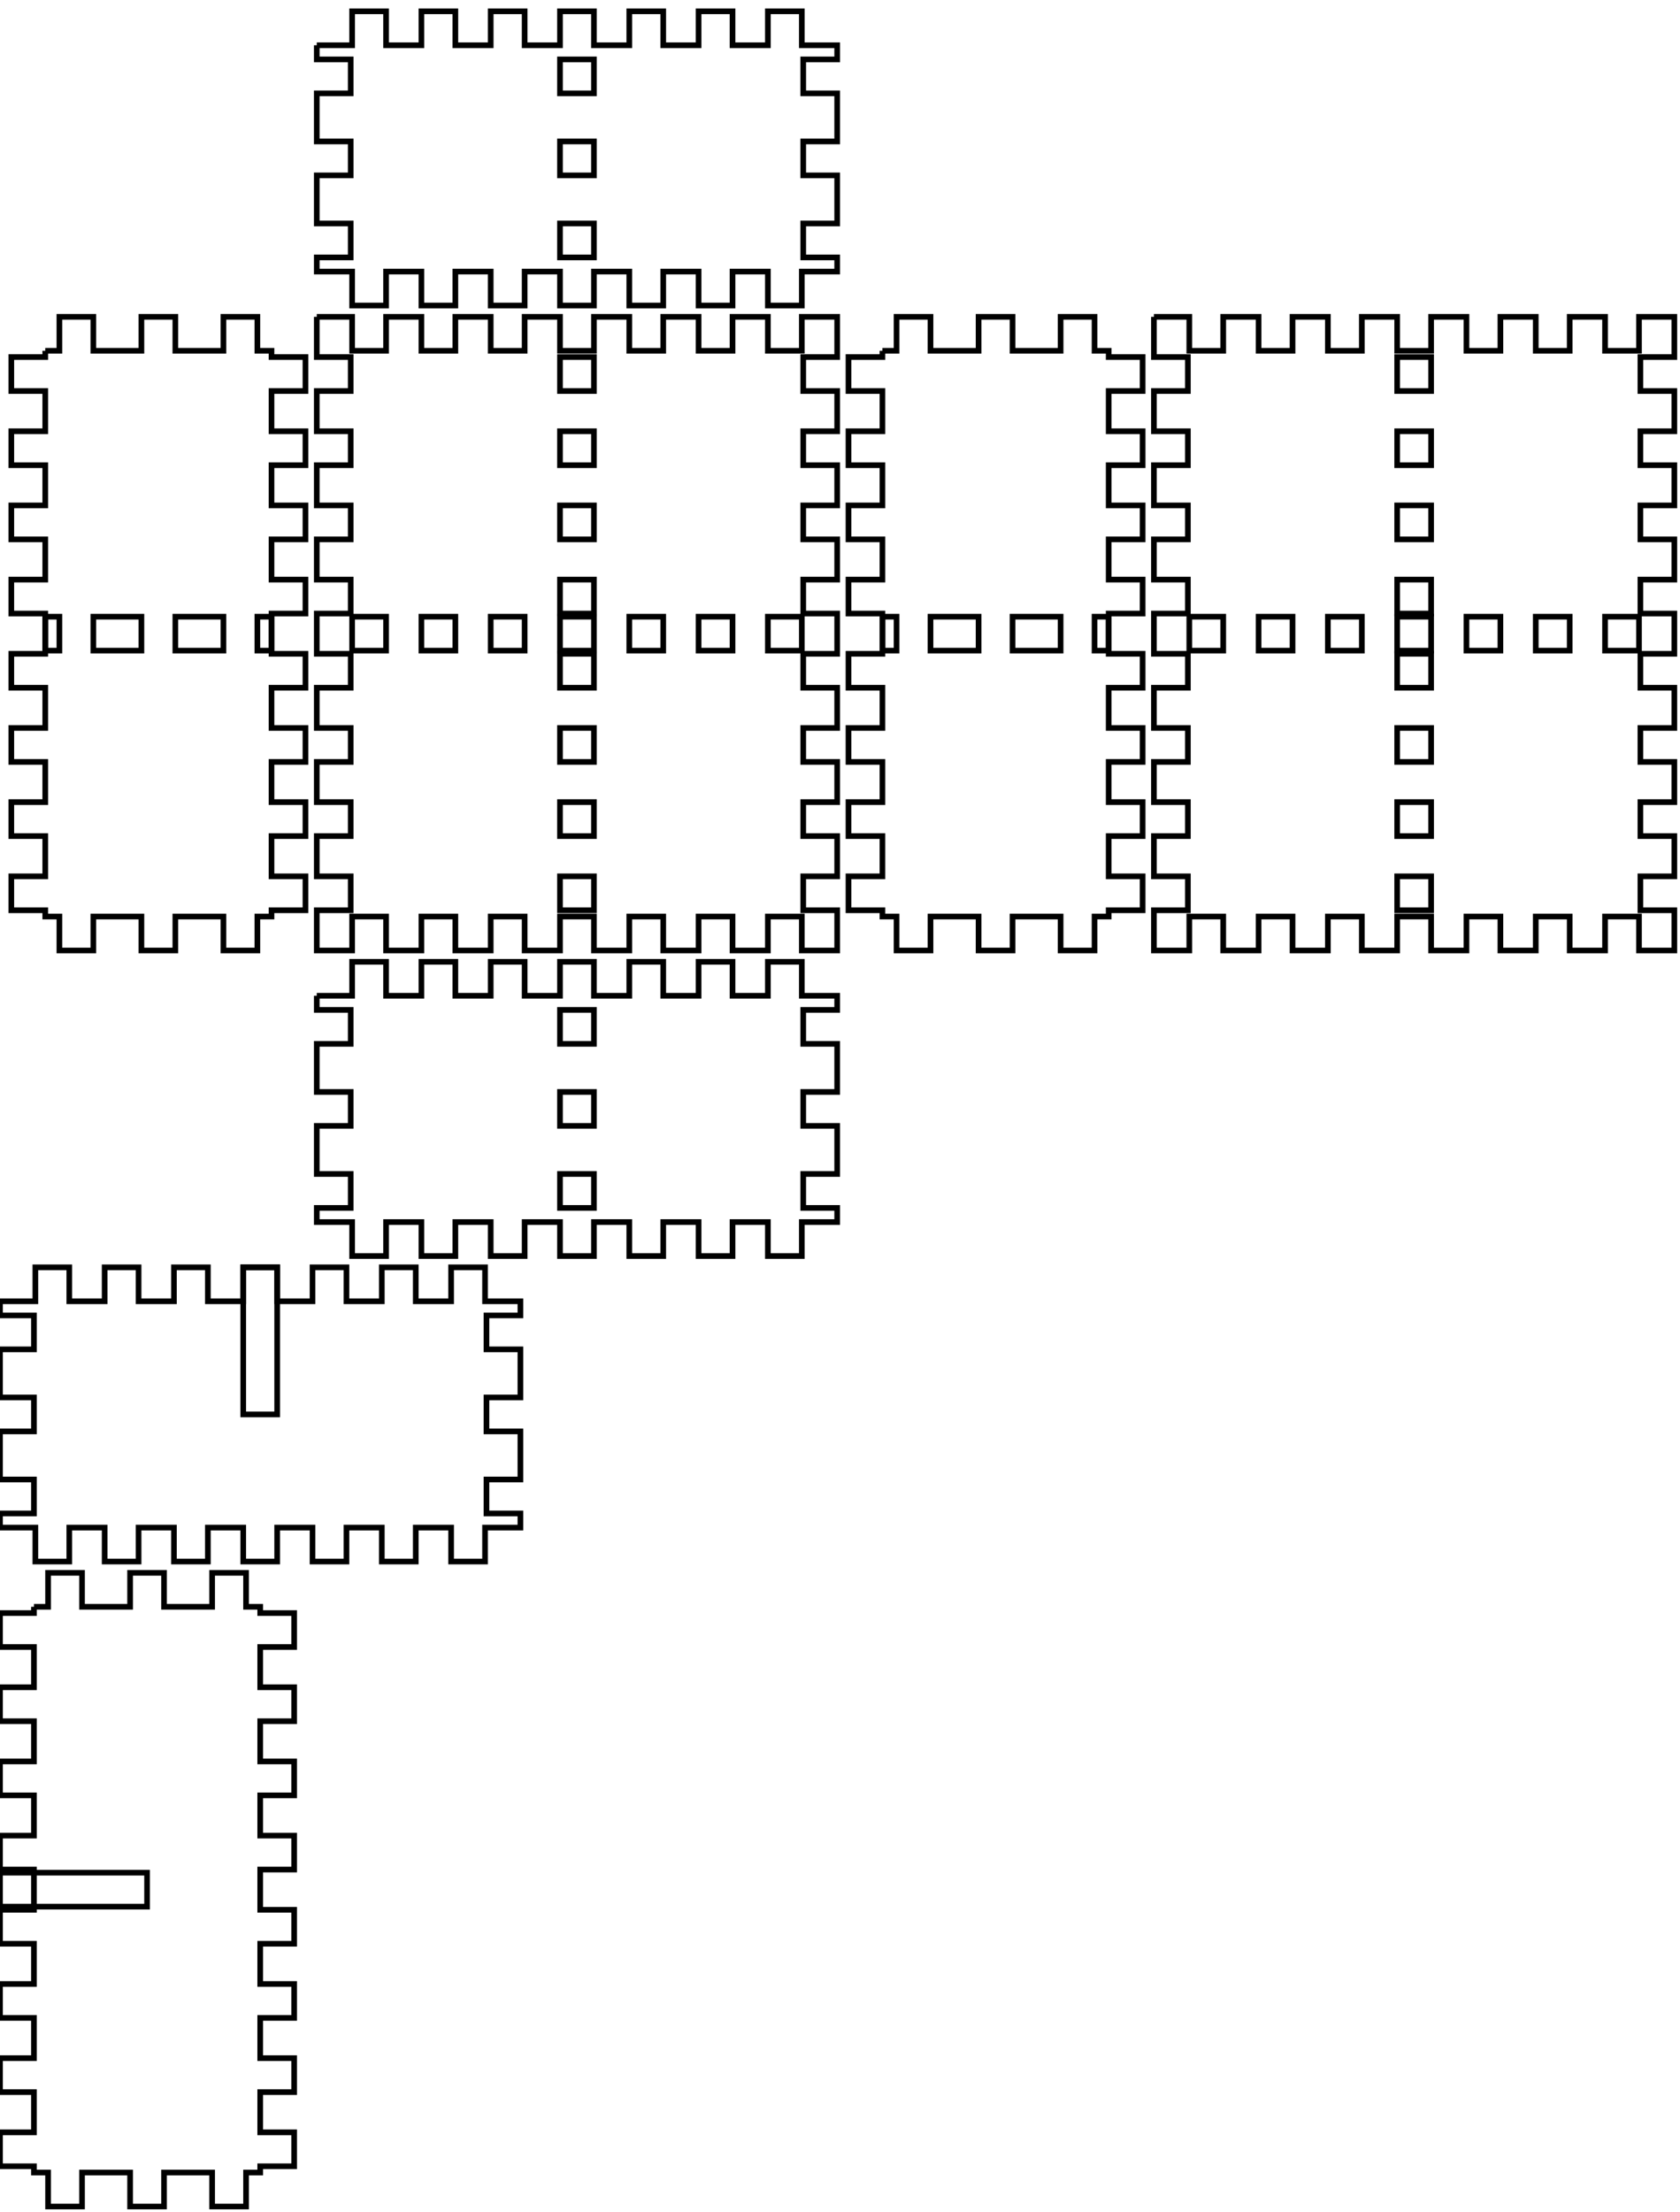 <!-- Created with Inkscape (http://www.inkscape.org/) -->
<svg xmlns:inkscape="http://www.inkscape.org/namespaces/inkscape" xmlns:sodipodi="http://sodipodi.sourceforge.net/DTD/sodipodi-0.dtd" xmlns="http://www.w3.org/2000/svg" xmlns:svg="http://www.w3.org/2000/svg" width="297mm" height="391mm" viewBox="0 0 297 391" version="1.1" id="svg5" inkscape:version="1.1.2 (0a00cf5339, 2022-02-04)" sodipodi:docname="blank.svg">
  <sodipodi:namedview id="namedview7" pagecolor="#ffffff" bordercolor="#666666" borderopacity="1.0" inkscape:pageshadow="2" inkscape:pageopacity="0.0" inkscape:pagecheckerboard="0" inkscape:document-units="mm" showgrid="false" inkscape:zoom="0.64052329" inkscape:cx="397.33138" inkscape:cy="561.25984" inkscape:window-width="2086" inkscape:window-height="1376" inkscape:window-x="0" inkscape:window-y="0" inkscape:window-maximized="1" inkscape:current-layer="layer1"/>
  <defs id="defs2"/>
  <g inkscape:label="Layer 1" inkscape:groupmode="layer" id="layer1">
    <g id="piece_001">
      <path id="hole_001" style="fill:none;stroke:#000000;stroke-width:1" d="M 99 178.5 L 99 184.5 L 105 184.5 L 105 178.5 L 99 178.5 Z"/>
      <path id="hole_002" style="fill:none;stroke:#000000;stroke-width:1" d="M 99 193 L 99 199 L 105 199 L 105 193 L 99 193 Z"/>
      <path id="hole_003" style="fill:none;stroke:#000000;stroke-width:1" d="M 99 207.5 L 99 213.5 L 105 213.5 L 105 207.5 L 99 207.5 Z"/>
      <path id="side_004" style="fill:none;stroke:#000000;stroke-width:1" d="M 56 176 L 62.25 176 L 62.25 170 L 68.25 170 L 68.25 176 L 74.5 176 L 74.5 170 L 80.5 170 L 80.5 176 L 86.75 176 L 86.75 170 L 92.75 170 L 92.75 176 L 99 176 L 99 170 L 105 170 L 105 176 L 111.25 176 L 111.25 170 L 117.25 170 L 117.25 176 L 123.5 176 L 123.5 170 L 129.5 170 L 129.5 176 L 135.75 176 L 135.75 170 L 141.75 170 L 141.75 176 L 148 176 L 148 178.5 L 142 178.5 L 142 184.5 L 148 184.5 L 148 193 L 142 193 L 142 199 L 148 199 L 148 207.5 L 142 207.5 L 142 213.5 L 148 213.5 L 148 216 L 141.75 216 L 141.75 222 L 135.75 222 L 135.75 216 L 129.5 216 L 129.5 222 L 123.5 222 L 123.5 216 L 117.25 216 L 117.25 222 L 111.25 222 L 111.25 216 L 105 216 L 105 222 L 99 222 L 99 216 L 92.75 216 L 92.75 222 L 86.75 222 L 86.75 216 L 80.5 216 L 80.5 222 L 74.5 222 L 74.5 216 L 68.25 216 L 68.25 222 L 62.25 222 L 62.25 216 L 56 216 L 56 213.5 L 62 213.5 L 62 207.5 L 56 207.5 L 56 199 L 62 199 L 62 193 L 56 193 L 56 184.5 L 62 184.5 L 62 178.5 L 56 178.5 L 56 176"/>
    </g>
    <g id="xdivider_001">
      <path id="slot_001" style="fill:none;stroke:#000000;stroke-width:1" d="M 43 224 L 43 250 L 49 250 L 49 224 L 43 224 Z"/>
      <path id="side_008" style="fill:none;stroke:#000000;stroke-width:1" d="M 0 230 L 6.25 230 L 6.25 224 L 12.25 224 L 12.25 230 L 18.5 230 L 18.5 224 L 24.5 224 L 24.5 230 L 30.75 230 L 30.75 224 L 36.75 224 L 36.75 230 L 43 230 L 43 224 L 49 224 L 49 230 L 55.25 230 L 55.25 224 L 61.25 224 L 61.25 230 L 67.5 230 L 67.5 224 L 73.5 224 L 73.5 230 L 79.75 230 L 79.75 224 L 85.75 224 L 85.75 230 L 92 230 L 92 232.5 L 86 232.5 L 86 238.5 L 92 238.5 L 92 247 L 86 247 L 86 253 L 92 253 L 92 261.5 L 86 261.5 L 86 267.5 L 92 267.5 L 92 270 L 85.75 270 L 85.75 276 L 79.75 276 L 79.75 270 L 73.5 270 L 73.5 276 L 67.5 276 L 67.5 270 L 61.25 270 L 61.25 276 L 55.25 276 L 55.25 270 L 49 270 L 49 276 L 43 276 L 43 270 L 36.75 270 L 36.75 276 L 30.75 276 L 30.75 270 L 24.5 270 L 24.5 276 L 18.5 276 L 18.5 270 L 12.25 270 L 12.25 276 L 6.25 276 L 6.25 270 L 0 270 L 0 267.5 L 6 267.5 L 6 261.5 L 0 261.5 L 0 253 L 6 253 L 6 247 L 0 247 L 0 238.5 L 6 238.5 L 6 232.5 L 0 232.5 L 0 230"/>
    </g>
    <g id="piece_002">
      <path id="hole_004" style="fill:none;stroke:#000000;stroke-width:1" d="M 8 115 L 10.5 115 L 10.5 109 L 8 109 L 8 115 Z"/>
      <path id="hole_005" style="fill:none;stroke:#000000;stroke-width:1" d="M 16.5 115 L 25 115 L 25 109 L 16.5 109 L 16.5 115 Z"/>
      <path id="hole_006" style="fill:none;stroke:#000000;stroke-width:1" d="M 31 115 L 39.5 115 L 39.5 109 L 31 109 L 31 115 Z"/>
      <path id="hole_007" style="fill:none;stroke:#000000;stroke-width:1" d="M 45.5 115 L 48 115 L 48 109 L 45.5 109 L 45.5 115 Z"/>
      <path id="side_012" style="fill:none;stroke:#000000;stroke-width:1" d="M 8 62 L 10.5 62 L 10.5 56 L 16.5 56 L 16.5 62 L 25 62 L 25 56 L 31 56 L 31 62 L 39.5 62 L 39.5 56 L 45.5 56 L 45.5 62 L 48 62 L 48 63.111 L 54 63.111 L 54 69.111 L 48 69.111 L 48 76.222 L 54 76.222 L 54 82.222 L 48 82.222 L 48 89.333 L 54 89.333 L 54 95.333 L 48 95.333 L 48 102.444 L 54 102.444 L 54 108.444 L 48 108.444 L 48 115.556 L 54 115.556 L 54 121.556 L 48 121.556 L 48 128.667 L 54 128.667 L 54 134.667 L 48 134.667 L 48 141.778 L 54 141.778 L 54 147.778 L 48 147.778 L 48 154.889 L 54 154.889 L 54 160.889 L 48 160.889 L 48 162 L 45.5 162 L 45.5 168 L 39.5 168 L 39.5 162 L 31 162 L 31 168 L 25 168 L 25 162 L 16.5 162 L 16.5 168 L 10.5 168 L 10.5 162 L 8 162 L 8 160.889 L 2 160.889 L 2 154.889 L 8 154.889 L 8 147.778 L 2 147.778 L 2 141.778 L 8 141.778 L 8 134.667 L 2 134.667 L 2 128.667 L 8 128.667 L 8 121.556 L 2 121.556 L 2 115.556 L 8 115.556 L 8 108.444 L 2 108.444 L 2 102.444 L 8 102.444 L 8 95.333 L 2 95.333 L 2 89.333 L 8 89.333 L 8 82.222 L 2 82.222 L 2 76.222 L 8 76.222 L 8 69.111 L 2 69.111 L 2 63.111 L 8 63.111 L 8 62"/>
    </g>
    <g id="ydivider_001">
      <path id="slot_002" style="fill:none;stroke:#000000;stroke-width:1" d="M 0 331 L 26 331 L 26 337 L 0 337 L 0 331 Z"/>
      <path id="side_016" style="fill:none;stroke:#000000;stroke-width:1" d="M 6 284 L 8.5 284 L 8.5 278 L 14.5 278 L 14.5 284 L 23 284 L 23 278 L 29 278 L 29 284 L 37.5 284 L 37.5 278 L 43.5 278 L 43.5 284 L 46 284 L 46 285.111 L 52 285.111 L 52 291.111 L 46 291.111 L 46 298.222 L 52 298.222 L 52 304.222 L 46 304.222 L 46 311.333 L 52 311.333 L 52 317.333 L 46 317.333 L 46 324.444 L 52 324.444 L 52 330.444 L 46 330.444 L 46 337.556 L 52 337.556 L 52 343.556 L 46 343.556 L 46 350.667 L 52 350.667 L 52 356.667 L 46 356.667 L 46 363.778 L 52 363.778 L 52 369.778 L 46 369.778 L 46 376.889 L 52 376.889 L 52 382.889 L 46 382.889 L 46 384 L 43.5 384 L 43.5 390 L 37.5 390 L 37.5 384 L 29 384 L 29 390 L 23 390 L 23 384 L 14.5 384 L 14.5 390 L 8.5 390 L 8.5 384 L 6 384 L 6 382.889 L 0 382.889 L 0 376.889 L 6 376.889 L 6 369.778 L 0 369.778 L 0 363.778 L 6 363.778 L 6 356.667 L 0 356.667 L 0 350.667 L 6 350.667 L 6 343.556 L 0 343.556 L 0 337.556 L 6 337.556 L 6 330.444 L 0 330.444 L 0 324.444 L 6 324.444 L 6 317.333 L 0 317.333 L 0 311.333 L 6 311.333 L 6 304.222 L 0 304.222 L 0 298.222 L 6 298.222 L 6 291.111 L 0 291.111 L 0 285.111 L 6 285.111 L 6 284"/>
    </g>
    <g id="piece_003">
      <path id="hole_008" style="fill:none;stroke:#000000;stroke-width:1" d="M 62.25 115 L 68.25 115 L 68.25 109 L 62.25 109 L 62.25 115 Z"/>
      <path id="hole_009" style="fill:none;stroke:#000000;stroke-width:1" d="M 74.5 115 L 80.5 115 L 80.5 109 L 74.5 109 L 74.5 115 Z"/>
      <path id="hole_010" style="fill:none;stroke:#000000;stroke-width:1" d="M 86.75 115 L 92.75 115 L 92.75 109 L 86.75 109 L 86.75 115 Z"/>
      <path id="hole_011" style="fill:none;stroke:#000000;stroke-width:1" d="M 99 115 L 105 115 L 105 109 L 99 109 L 99 115 Z"/>
      <path id="hole_012" style="fill:none;stroke:#000000;stroke-width:1" d="M 111.25 115 L 117.25 115 L 117.25 109 L 111.25 109 L 111.25 115 Z"/>
      <path id="hole_013" style="fill:none;stroke:#000000;stroke-width:1" d="M 123.5 115 L 129.5 115 L 129.5 109 L 123.5 109 L 123.5 115 Z"/>
      <path id="hole_014" style="fill:none;stroke:#000000;stroke-width:1" d="M 135.75 115 L 141.75 115 L 141.75 109 L 135.75 109 L 135.75 115 Z"/>
      <path id="hole_015" style="fill:none;stroke:#000000;stroke-width:1" d="M 99 63.111 L 99 69.111 L 105 69.111 L 105 63.111 L 99 63.111 Z"/>
      <path id="hole_016" style="fill:none;stroke:#000000;stroke-width:1" d="M 99 76.222 L 99 82.222 L 105 82.222 L 105 76.222 L 99 76.222 Z"/>
      <path id="hole_017" style="fill:none;stroke:#000000;stroke-width:1" d="M 99 89.333 L 99 95.333 L 105 95.333 L 105 89.333 L 99 89.333 Z"/>
      <path id="hole_018" style="fill:none;stroke:#000000;stroke-width:1" d="M 99 102.444 L 99 108.444 L 105 108.444 L 105 102.444 L 99 102.444 Z"/>
      <path id="hole_019" style="fill:none;stroke:#000000;stroke-width:1" d="M 99 115.556 L 99 121.556 L 105 121.556 L 105 115.556 L 99 115.556 Z"/>
      <path id="hole_020" style="fill:none;stroke:#000000;stroke-width:1" d="M 99 128.667 L 99 134.667 L 105 134.667 L 105 128.667 L 99 128.667 Z"/>
      <path id="hole_021" style="fill:none;stroke:#000000;stroke-width:1" d="M 99 141.778 L 99 147.778 L 105 147.778 L 105 141.778 L 99 141.778 Z"/>
      <path id="hole_022" style="fill:none;stroke:#000000;stroke-width:1" d="M 99 154.889 L 99 160.889 L 105 160.889 L 105 154.889 L 99 154.889 Z"/>
      <path id="side_020" style="fill:none;stroke:#000000;stroke-width:1" d="M 56 56 L 62.25 56 L 62.25 62 L 68.25 62 L 68.25 56 L 74.5 56 L 74.5 62 L 80.5 62 L 80.5 56 L 86.75 56 L 86.75 62 L 92.75 62 L 92.75 56 L 99 56 L 99 62 L 105 62 L 105 56 L 111.25 56 L 111.25 62 L 117.25 62 L 117.25 56 L 123.5 56 L 123.5 62 L 129.5 62 L 129.5 56 L 135.75 56 L 135.75 62 L 141.75 62 L 141.75 56 L 148 56 L 148 63.111 L 142 63.111 L 142 69.111 L 148 69.111 L 148 76.222 L 142 76.222 L 142 82.222 L 148 82.222 L 148 89.333 L 142 89.333 L 142 95.333 L 148 95.333 L 148 102.444 L 142 102.444 L 142 108.444 L 148 108.444 L 148 115.556 L 142 115.556 L 142 121.556 L 148 121.556 L 148 128.667 L 142 128.667 L 142 134.667 L 148 134.667 L 148 141.778 L 142 141.778 L 142 147.778 L 148 147.778 L 148 154.889 L 142 154.889 L 142 160.889 L 148 160.889 L 148 168 L 141.75 168 L 141.75 162 L 135.75 162 L 135.75 168 L 129.5 168 L 129.5 162 L 123.5 162 L 123.5 168 L 117.25 168 L 117.25 162 L 111.25 162 L 111.25 168 L 105 168 L 105 162 L 99 162 L 99 168 L 92.75 168 L 92.75 162 L 86.75 162 L 86.75 168 L 80.5 168 L 80.5 162 L 74.5 162 L 74.5 168 L 68.25 168 L 68.25 162 L 62.25 162 L 62.25 168 L 56 168 L 56 160.889 L 62 160.889 L 62 154.889 L 56 154.889 L 56 147.778 L 62 147.778 L 62 141.778 L 56 141.778 L 56 134.667 L 62 134.667 L 62 128.667 L 56 128.667 L 56 121.556 L 62 121.556 L 62 115.556 L 56 115.556 L 56 108.444 L 62 108.444 L 62 102.444 L 56 102.444 L 56 95.333 L 62 95.333 L 62 89.333 L 56 89.333 L 56 82.222 L 62 82.222 L 62 76.222 L 56 76.222 L 56 69.111 L 62 69.111 L 62 63.111 L 56 63.111 L 56 56"/>
    </g>
    <g id="piece_004">
      <path id="hole_023" style="fill:none;stroke:#000000;stroke-width:1" d="M 156 115 L 158.5 115 L 158.5 109 L 156 109 L 156 115 Z"/>
      <path id="hole_024" style="fill:none;stroke:#000000;stroke-width:1" d="M 164.5 115 L 173 115 L 173 109 L 164.5 109 L 164.5 115 Z"/>
      <path id="hole_025" style="fill:none;stroke:#000000;stroke-width:1" d="M 179 115 L 187.5 115 L 187.5 109 L 179 109 L 179 115 Z"/>
      <path id="hole_026" style="fill:none;stroke:#000000;stroke-width:1" d="M 193.5 115 L 196 115 L 196 109 L 193.5 109 L 193.5 115 Z"/>
      <path id="side_024" style="fill:none;stroke:#000000;stroke-width:1" d="M 156 62 L 158.5 62 L 158.5 56 L 164.5 56 L 164.5 62 L 173 62 L 173 56 L 179 56 L 179 62 L 187.5 62 L 187.5 56 L 193.5 56 L 193.5 62 L 196 62 L 196 63.111 L 202 63.111 L 202 69.111 L 196 69.111 L 196 76.222 L 202 76.222 L 202 82.222 L 196 82.222 L 196 89.333 L 202 89.333 L 202 95.333 L 196 95.333 L 196 102.444 L 202 102.444 L 202 108.444 L 196 108.444 L 196 115.556 L 202 115.556 L 202 121.556 L 196 121.556 L 196 128.667 L 202 128.667 L 202 134.667 L 196 134.667 L 196 141.778 L 202 141.778 L 202 147.778 L 196 147.778 L 196 154.889 L 202 154.889 L 202 160.889 L 196 160.889 L 196 162 L 193.5 162 L 193.5 168 L 187.5 168 L 187.5 162 L 179 162 L 179 168 L 173 168 L 173 162 L 164.5 162 L 164.5 168 L 158.5 168 L 158.5 162 L 156 162 L 156 160.889 L 150 160.889 L 150 154.889 L 156 154.889 L 156 147.778 L 150 147.778 L 150 141.778 L 156 141.778 L 156 134.667 L 150 134.667 L 150 128.667 L 156 128.667 L 156 121.556 L 150 121.556 L 150 115.556 L 156 115.556 L 156 108.444 L 150 108.444 L 150 102.444 L 156 102.444 L 156 95.333 L 150 95.333 L 150 89.333 L 156 89.333 L 156 82.222 L 150 82.222 L 150 76.222 L 156 76.222 L 156 69.111 L 150 69.111 L 150 63.111 L 156 63.111 L 156 62"/>
    </g>
    <g id="piece_005">
      <path id="hole_027" style="fill:none;stroke:#000000;stroke-width:1" d="M 210.25 115 L 216.25 115 L 216.25 109 L 210.25 109 L 210.25 115 Z"/>
      <path id="hole_028" style="fill:none;stroke:#000000;stroke-width:1" d="M 222.5 115 L 228.5 115 L 228.5 109 L 222.5 109 L 222.5 115 Z"/>
      <path id="hole_029" style="fill:none;stroke:#000000;stroke-width:1" d="M 234.75 115 L 240.75 115 L 240.75 109 L 234.75 109 L 234.75 115 Z"/>
      <path id="hole_030" style="fill:none;stroke:#000000;stroke-width:1" d="M 247 115 L 253 115 L 253 109 L 247 109 L 247 115 Z"/>
      <path id="hole_031" style="fill:none;stroke:#000000;stroke-width:1" d="M 259.25 115 L 265.25 115 L 265.25 109 L 259.25 109 L 259.25 115 Z"/>
      <path id="hole_032" style="fill:none;stroke:#000000;stroke-width:1" d="M 271.5 115 L 277.5 115 L 277.5 109 L 271.5 109 L 271.5 115 Z"/>
      <path id="hole_033" style="fill:none;stroke:#000000;stroke-width:1" d="M 283.75 115 L 289.75 115 L 289.75 109 L 283.75 109 L 283.75 115 Z"/>
      <path id="hole_034" style="fill:none;stroke:#000000;stroke-width:1" d="M 247 63.111 L 247 69.111 L 253 69.111 L 253 63.111 L 247 63.111 Z"/>
      <path id="hole_035" style="fill:none;stroke:#000000;stroke-width:1" d="M 247 76.222 L 247 82.222 L 253 82.222 L 253 76.222 L 247 76.222 Z"/>
      <path id="hole_036" style="fill:none;stroke:#000000;stroke-width:1" d="M 247 89.333 L 247 95.333 L 253 95.333 L 253 89.333 L 247 89.333 Z"/>
      <path id="hole_037" style="fill:none;stroke:#000000;stroke-width:1" d="M 247 102.444 L 247 108.444 L 253 108.444 L 253 102.444 L 247 102.444 Z"/>
      <path id="hole_038" style="fill:none;stroke:#000000;stroke-width:1" d="M 247 115.556 L 247 121.556 L 253 121.556 L 253 115.556 L 247 115.556 Z"/>
      <path id="hole_039" style="fill:none;stroke:#000000;stroke-width:1" d="M 247 128.667 L 247 134.667 L 253 134.667 L 253 128.667 L 247 128.667 Z"/>
      <path id="hole_040" style="fill:none;stroke:#000000;stroke-width:1" d="M 247 141.778 L 247 147.778 L 253 147.778 L 253 141.778 L 247 141.778 Z"/>
      <path id="hole_041" style="fill:none;stroke:#000000;stroke-width:1" d="M 247 154.889 L 247 160.889 L 253 160.889 L 253 154.889 L 247 154.889 Z"/>
      <path id="side_028" style="fill:none;stroke:#000000;stroke-width:1" d="M 204 56 L 210.25 56 L 210.25 62 L 216.25 62 L 216.25 56 L 222.5 56 L 222.5 62 L 228.5 62 L 228.5 56 L 234.75 56 L 234.75 62 L 240.75 62 L 240.75 56 L 247 56 L 247 62 L 253 62 L 253 56 L 259.25 56 L 259.25 62 L 265.25 62 L 265.25 56 L 271.5 56 L 271.5 62 L 277.5 62 L 277.5 56 L 283.75 56 L 283.75 62 L 289.75 62 L 289.75 56 L 296 56 L 296 63.111 L 290 63.111 L 290 69.111 L 296 69.111 L 296 76.222 L 290 76.222 L 290 82.222 L 296 82.222 L 296 89.333 L 290 89.333 L 290 95.333 L 296 95.333 L 296 102.444 L 290 102.444 L 290 108.444 L 296 108.444 L 296 115.556 L 290 115.556 L 290 121.556 L 296 121.556 L 296 128.667 L 290 128.667 L 290 134.667 L 296 134.667 L 296 141.778 L 290 141.778 L 290 147.778 L 296 147.778 L 296 154.889 L 290 154.889 L 290 160.889 L 296 160.889 L 296 168 L 289.75 168 L 289.75 162 L 283.75 162 L 283.75 168 L 277.5 168 L 277.5 162 L 271.5 162 L 271.5 168 L 265.25 168 L 265.25 162 L 259.25 162 L 259.25 168 L 253 168 L 253 162 L 247 162 L 247 168 L 240.75 168 L 240.75 162 L 234.75 162 L 234.75 168 L 228.5 168 L 228.5 162 L 222.5 162 L 222.5 168 L 216.25 168 L 216.25 162 L 210.25 162 L 210.25 168 L 204 168 L 204 160.889 L 210 160.889 L 210 154.889 L 204 154.889 L 204 147.778 L 210 147.778 L 210 141.778 L 204 141.778 L 204 134.667 L 210 134.667 L 210 128.667 L 204 128.667 L 204 121.556 L 210 121.556 L 210 115.556 L 204 115.556 L 204 108.444 L 210 108.444 L 210 102.444 L 204 102.444 L 204 95.333 L 210 95.333 L 210 89.333 L 204 89.333 L 204 82.222 L 210 82.222 L 210 76.222 L 204 76.222 L 204 69.111 L 210 69.111 L 210 63.111 L 204 63.111 L 204 56"/>
    </g>
    <g id="piece_006">
      <path id="hole_042" style="fill:none;stroke:#000000;stroke-width:1" d="M 99 10.5 L 99 16.5 L 105 16.5 L 105 10.5 L 99 10.5 Z"/>
      <path id="hole_043" style="fill:none;stroke:#000000;stroke-width:1" d="M 99 25 L 99 31 L 105 31 L 105 25 L 99 25 Z"/>
      <path id="hole_044" style="fill:none;stroke:#000000;stroke-width:1" d="M 99 39.5 L 99 45.5 L 105 45.5 L 105 39.5 L 99 39.5 Z"/>
      <path id="side_032" style="fill:none;stroke:#000000;stroke-width:1" d="M 56 8 L 62.25 8 L 62.25 2 L 68.25 2 L 68.25 8 L 74.5 8 L 74.5 2 L 80.5 2 L 80.5 8 L 86.75 8 L 86.75 2 L 92.75 2 L 92.75 8 L 99 8 L 99 2 L 105 2 L 105 8 L 111.25 8 L 111.25 2 L 117.25 2 L 117.25 8 L 123.5 8 L 123.5 2 L 129.5 2 L 129.5 8 L 135.75 8 L 135.75 2 L 141.75 2 L 141.75 8 L 148 8 L 148 10.5 L 142 10.5 L 142 16.5 L 148 16.5 L 148 25 L 142 25 L 142 31 L 148 31 L 148 39.5 L 142 39.5 L 142 45.5 L 148 45.5 L 148 48 L 141.75 48 L 141.75 54 L 135.75 54 L 135.75 48 L 129.5 48 L 129.5 54 L 123.5 54 L 123.5 48 L 117.25 48 L 117.25 54 L 111.25 54 L 111.25 48 L 105 48 L 105 54 L 99 54 L 99 48 L 92.75 48 L 92.75 54 L 86.75 54 L 86.75 48 L 80.5 48 L 80.5 54 L 74.5 54 L 74.5 48 L 68.25 48 L 68.25 54 L 62.25 54 L 62.25 48 L 56 48 L 56 45.5 L 62 45.5 L 62 39.5 L 56 39.5 L 56 31 L 62 31 L 62 25 L 56 25 L 56 16.5 L 62 16.5 L 62 10.5 L 56 10.5 L 56 8"/>
    </g>
  </g>
</svg>